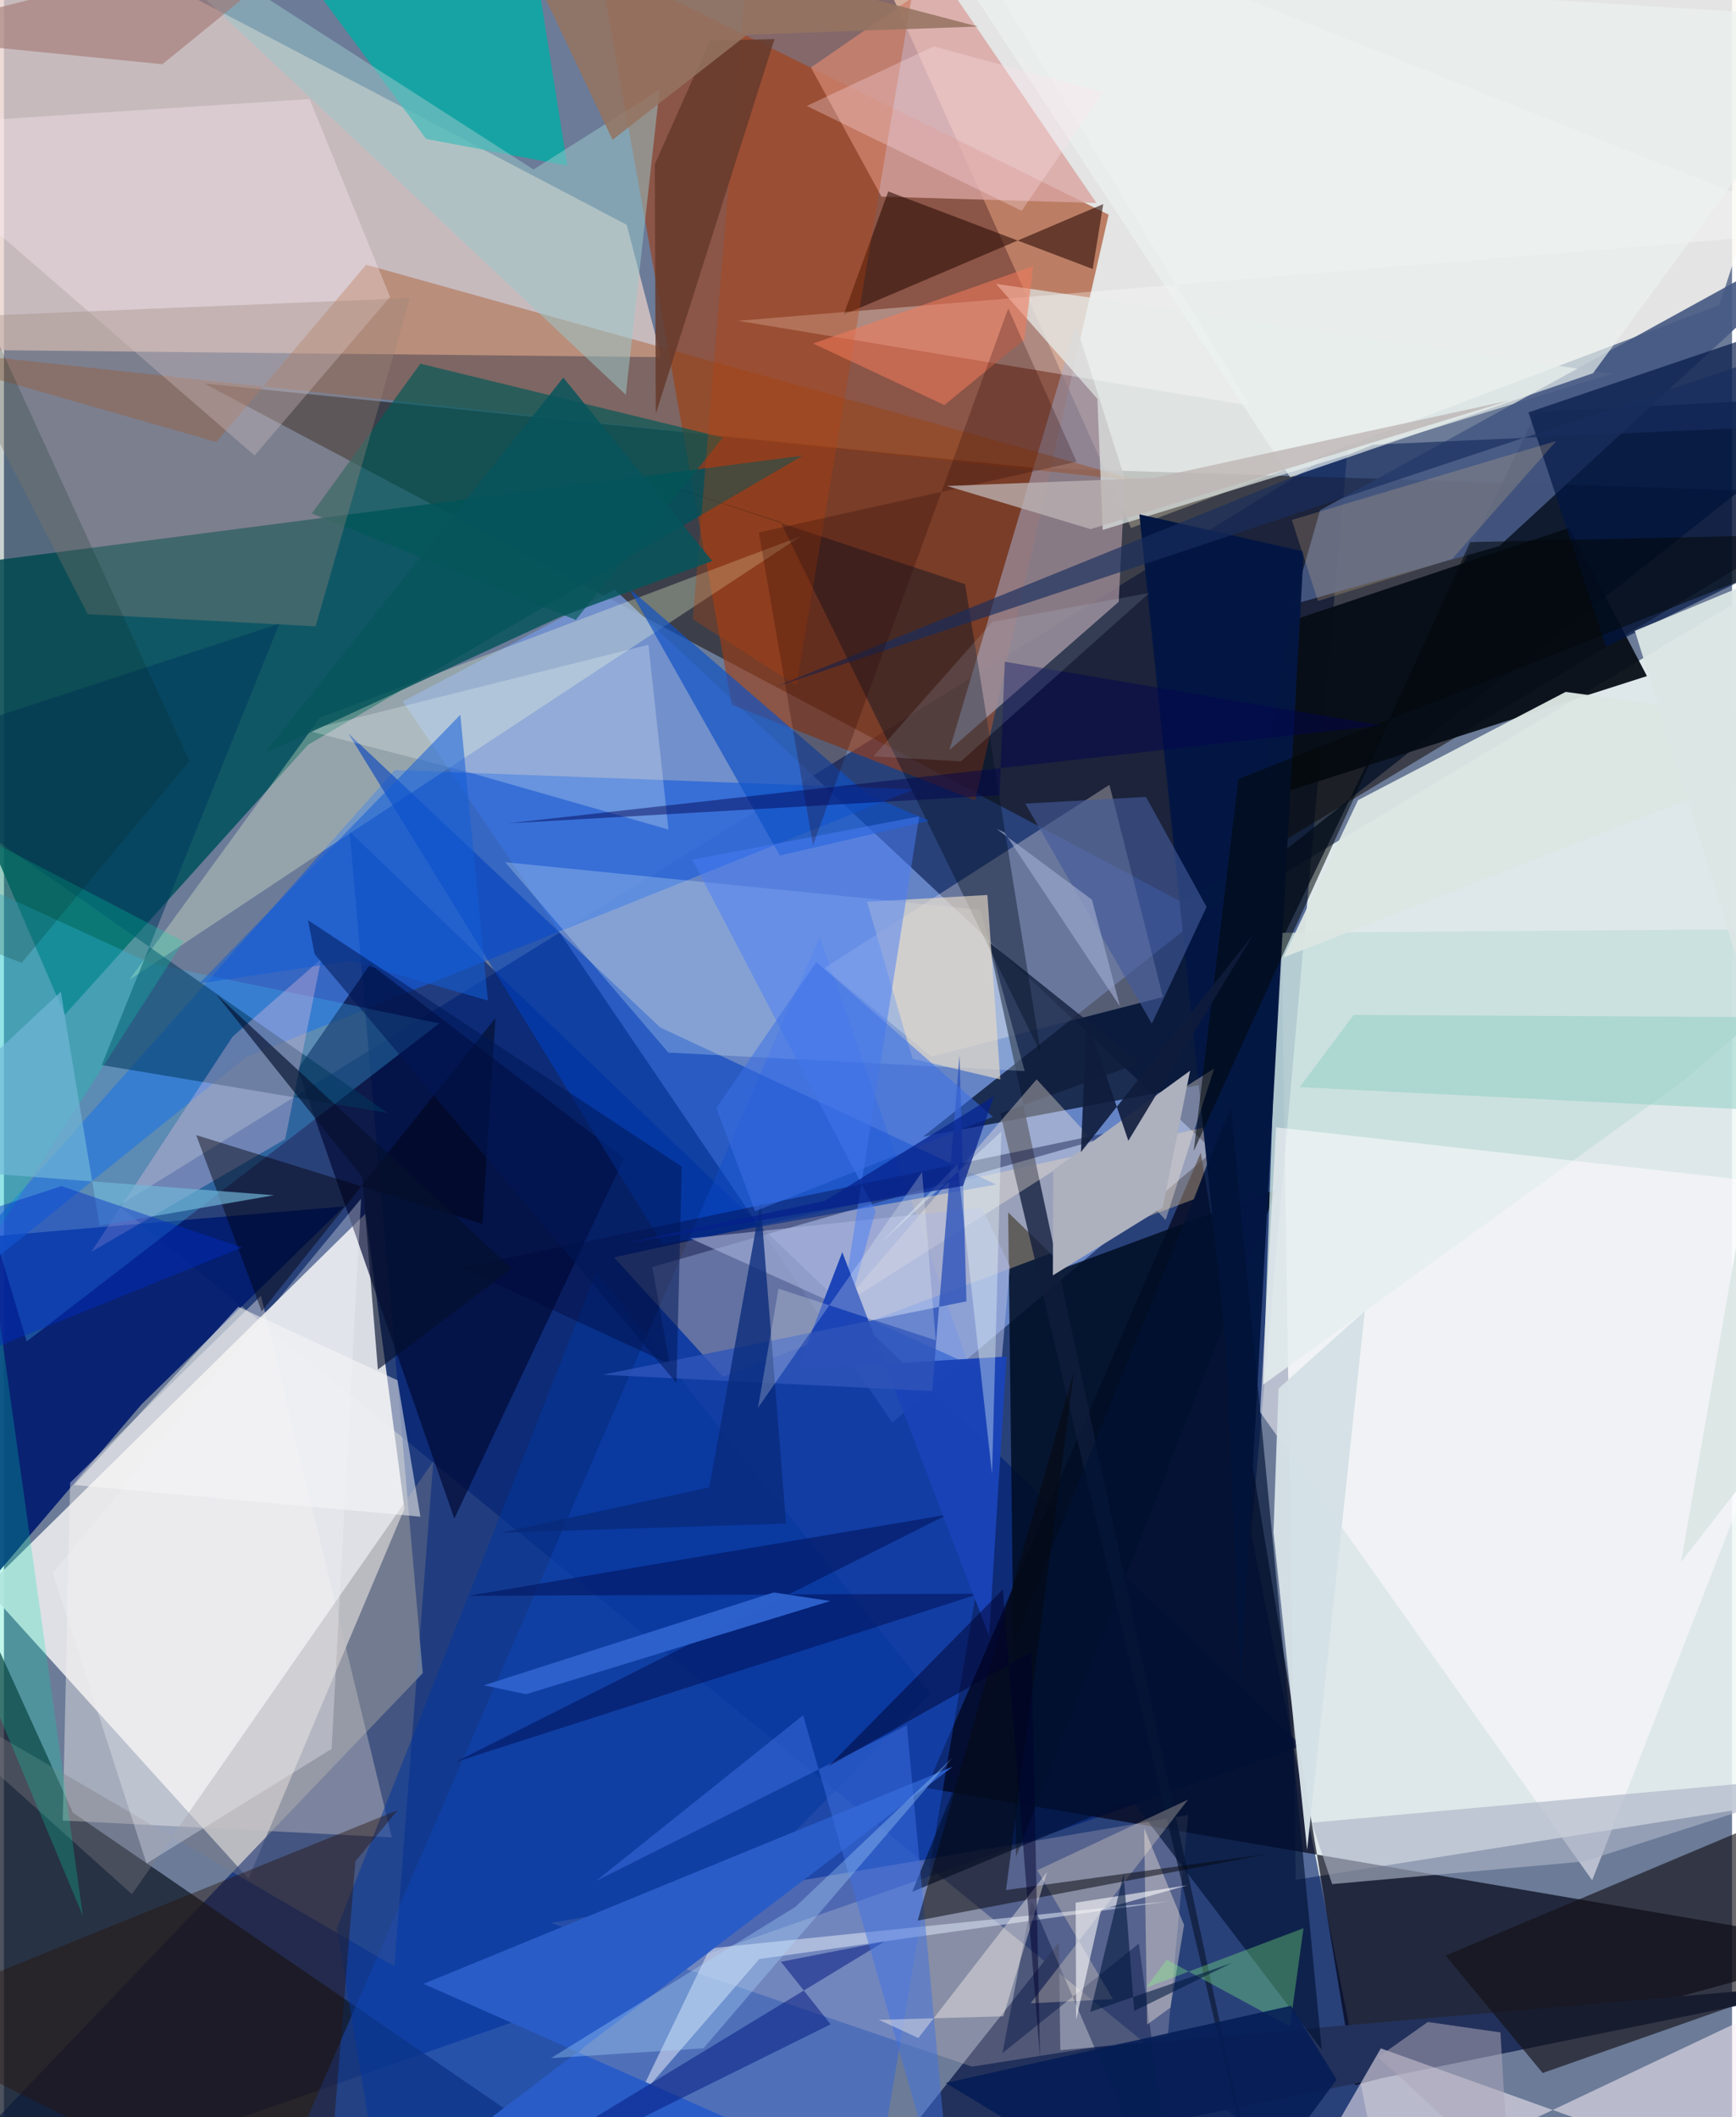 <svg xmlns="http://www.w3.org/2000/svg" width="228" height="278" viewBox="0 0 836 1024"><path fill="#6b7b98" d="M0 0h836v1024H0z"/><path fill="#f0f9f6" fill-opacity=".867" d="M624.921 909.187L898 865.889l-8.58-605.37-271.786 162.906z"/><path fill="#faf9f1" fill-opacity=".835" d="M545.259 255.367L829.88 147.52 898-62H402.764z"/><path fill="#011e67" fill-opacity=".616" d="M55.475 583.208l594.743-368.356-46.85 526.707L671.908 1086z"/><path fill="#e6e7eb" fill-opacity=".933" d="M-8.85 768.019l183.762-181.027 18.816 142.73-75.418 178.899z"/><path fill="#110800" fill-opacity=".518" d="M898 238.951L569.826 436.312 96.82 185.474l402.766 40.91z"/><path fill="#7394d8" fill-opacity=".808" d="M429.716 688.053l155.396-131.427-289.65-271.466-102.528 54.115z"/><path fill="#002276" fill-opacity=".69" d="M202.602 809.22l-35.386-407.037 460.578 442.208L-62 1086z"/><path fill="#e5cfca" fill-opacity=".749" d="M-15.869 169.242L-24.205-62l325.471 170.73 16.661 64.01z"/><path fill="#000214" fill-opacity=".686" d="M898 941.846l-244.344 66.698-74.673-450.96-132.7 307.19z"/><path fill="#a13d13" fill-opacity=".604" d="M287.86-17.861l64.22 358.771 117.756 46.186 64.57-283.27z"/><path fill="#01515c" fill-opacity=".847" d="M29.42 490.822l117.655-130.565 239.342-139.876L-62 278.489z"/><path fill="#111a28" fill-opacity=".749" d="M338.672 1086L33.362 876.728-62 666.66v411.812z"/><path fill="#000e28" fill-opacity=".737" d="M741.356 199.297l156.644-8.1-453.408 358.61 140.437-26.262z"/><path fill="#021b6f" fill-opacity=".929" d="M-53.23 602.043l24.337 189.076L66.53 679.245l98.055-95.757z"/><path fill="#1d5ef3" fill-opacity=".357" d="M126.27 1071.562l268.364-618.309 86.924 249.767-55.686 330.95z"/><path fill="#22315b" d="M898 957.989l-479.763 97.72 92.114-116.147.675 52.013z"/><path fill="#145bdd" fill-opacity=".612" d="M189.047 372.47l251.14 9.32-323.145 129.526L-62 655.538z"/><path fill="#010d23" fill-opacity=".851" d="M615.718 575.167L489.603 898.089l-3.799-311.676 27.48 26.656z"/><path fill="#fcd7a0" fill-opacity=".345" d="M588.975 543.486L575.97 579.93l-228.187 85.95-52.648-57.711z"/><path fill="#988692" fill-opacity=".831" d="M518.62 157.066l23.684 74.63-3.031 59.39-81.872 71.659z"/><path fill="#000731" fill-opacity=".663" d="M217.865 734.481L142.14 517.116l35.043-50.82 122.828 93.923z"/><path fill="#070d16" fill-opacity=".945" d="M607.596 386.959l187.234-59.963-37.524-71.72-135.267 45.21z"/><path fill="#f1e8e8" fill-opacity=".325" d="M448.645 511.034l-51.798-42.753 137.951-88.687 25.888 102.621z"/><path fill="#dbc9ce" fill-opacity=".251" d="M468.305 999.564l94.73-14.963 9.867-106.784-308.416 52.203z"/><path fill="#f7ecf5" fill-opacity=".553" d="M827.035 1048.386l-160.952-57.659L611.05 1086 898 950.042z"/><path fill="#d9a3a0" fill-opacity=".796" d="M453.822-11.132l-63.434 43.764 34.13 62.482 103.99 3.064z"/><path fill="#01aea8" fill-opacity=".788" d="M250.192-60.552L108.698-62l95.537 129.189 68.285 12.91z"/><path fill="#c7e0dd" fill-opacity=".831" d="M812.006 523.094L609.113 669.742l7.583-218.584L898 449.048z"/><path fill="#f5f1ee" fill-opacity=".416" d="M32.016 717.129l92.309-90.398 63.287 261.934-159.173-8.14z"/><path fill="#9f4005" fill-opacity=".353" d="M550.802 232.915l-375.61-104.862-72.445 85.73L-62 166.65z"/><path fill="#3eadef" fill-opacity=".329" d="M-62 404.682l133.332 61.37 139.27 28.918L10.994 648.815z"/><path fill="#101d3c" fill-opacity=".776" d="M482.008 538.507l67.605-24.356-73.34-58.665L611.293 1086z"/><path fill="#f1ffd7" fill-opacity=".31" d="M60.598 473.972l92.278-126.83 232.555-87.756-227.684 150.022z"/><path fill="#0040c0" fill-opacity=".596" d="M166.598 354.72l150.913 142.233 162.458 75.96-161.353 28.856z"/><path fill="#141117" fill-opacity=".635" d="M847.348 966.456l-102.963 36.183-46.932-56.798L898 861.375z"/><path fill="#dde4e1" fill-opacity=".722" d="M528.975 192.903l2.574 63.402 246.448-75.578L479.96 137.3z"/><path fill="#465983" fill-opacity=".906" d="M636.683 246.796l-12.99 45.512 99.714-28.17L898 103.036z"/><path fill="#041743" fill-opacity=".988" d="M591.106 650.896l7.165 165.448 30.5-549.61-79.505-17.986z"/><path fill="#fffbff" fill-opacity=".533" d="M898 576.978L768.329 909.423 607.722 683.018l7.729-137.773z"/><path fill="#fff0f8" fill-opacity=".314" d="M-62 61.55l209.843-13.647 38.952 95.69-65.545 76.7z"/><path fill="#edffff" fill-opacity=".239" d="M242.493 417.032l78.911 92.068 172.4 8.951-21.463-78.001z"/><path fill="#025856" fill-opacity=".675" d="M201.456 175.92l146.383 35.69-71.22 88.212-127.68-51.471z"/><path fill="#000f20" fill-opacity=".408" d="M501.622 509.51l-36.647-226.967-145.372-48.266 56.02 18.116z"/><path fill="#00385e" fill-opacity=".537" d="M133.254 301.608L-62 365.704l247.536 172.582L47.308 515.14z"/><path fill="#dbe6e2" fill-opacity=".957" d="M898 354.365L618.992 463.11l36.1-76.13 100.425-52.339z"/><path fill="#7f7d85" fill-opacity=".38" d="M-62 804.926L61.94 916.182 207.7 706.817l-18.809 244.254z"/><path fill="#ffcae1" fill-opacity=".31" d="M110.655 501.326L42.242 605.48l93.81-54.487 17.443-87.166z"/><path fill="#fff1e2" fill-opacity=".357" d="M499.579 522.047l-94.645 109.668 180.52-114.918-23.479 73.314z"/><path fill="#9d867c" fill-opacity=".345" d="M150.753 302.928l-110.225-5.856-73.81-143.382 229.668-9.542z"/><path fill="#02369c" fill-opacity=".518" d="M161.08 932.57l125.463-317.186 161.583 203.81L186.317 1086z"/><path fill="#d1dbef" fill-opacity=".612" d="M365.422 947.503l-59.292 68.41 35.396-73.566 222.29-22.805z"/><path fill="#001644" fill-opacity=".667" d="M840.645 164.495l-103.13 34.954L774.968 312.9 898 252.64z"/><path fill="#2e0e07" fill-opacity=".6" d="M531.797 98.714l-125.582 53.494L427.8 92.593l98.925 37.516z"/><path fill="#011134" fill-opacity=".647" d="M637.517 991.319l-43.961-455.852-154.163 379.548 106.192-44.438z"/><path fill="#0e51c5" fill-opacity=".671" d="M417.64 384.147l29.876 12.87-72.148 16.787-73.081-129.395z"/><path fill="#fffffe" fill-opacity=".314" d="M883.52 111.613L445.576-62l157.15 258.165-247.563-41.011z"/><path fill="#b9420c" fill-opacity=".325" d="M363.113-62l-29.87 361.504 50.173 32.075 63.569-380.034z"/><path fill="#295cc7" d="M202.978 959.515l255.998-105.003L154.445 1086H489.02z"/><path fill="#d4e0e5" fill-opacity=".98" d="M616.593 671.603l-2.441 69.696 16.283 153.373 27.887-260.567z"/><path fill="#020737" fill-opacity=".384" d="M559.691 542.493l-246.084 70.302 8.583 47.045-100.925-46.756z"/><path fill="#281209" fill-opacity=".42" d="M190.451 875.523l-20.428 24.68L154.879 1086-62 977.786z"/><path fill="#e7dac7" fill-opacity=".655" d="M475.75 432.872l-58.22 3.286 22.033 75.915 42.449 10.004z"/><path fill="#fafffc" fill-opacity=".247" d="M321.487 401.22l-97.349-27.88-77.8-20.09 165.445-41.396z"/><path fill="#9ac8ca" fill-opacity=".514" d="M32.048-62l268.784 252.95L317.16 43.447 256.174 81.99z"/><path fill="#aeb8e0" fill-opacity=".561" d="M473.177 584.117l-141.059 14.845L481.86 666.61l4.798-54.11z"/><path fill="#497df8" fill-opacity=".498" d="M421.673 585.68l-20.624 74.31 41.713-265.136-109.781 20.938z"/><path fill="#faf9fa" fill-opacity=".506" d="M33.942 718.225l79.433-86.165 77.01 35.541 11.087 65.968z"/><path fill="#01135b" fill-opacity=".557" d="M456.287 732.605l-231.65 39.242 247.257-1.022-253.546 81.428z"/><path fill="#abb3c7" fill-opacity=".635" d="M642.541 911.281l121.627-10.925L898 857.465l-265.372 24.127z"/><path fill="#00000d" fill-opacity=".447" d="M92.989 549.003l138.465 42.957 6.312-99.586-113.093 141.903z"/><path fill="#03080a" fill-opacity=".549" d="M709.302 262.202L898 257.927 597.185 376.76l-21.62 180.025z"/><path fill="#1a43b7" fill-opacity=".976" d="M476.587 791.28l-71.033-185.644-21.69 56.561 101.148-6.09z"/><path fill="#02197f" fill-opacity=".522" d="M425.986 939.02l-50.088 9.825 24.023 30.237L184.13 1086z"/><path fill="#2e62cc" fill-opacity=".953" d="M372.368 770.208l27.44 4.14-147.185 45.075-20.48-4.302z"/><path fill="#00e0af" fill-opacity=".243" d="M-36.81 390.955l75.035 535.852L-62 686.907 86.825 455.34z"/><path fill="#001244" fill-opacity=".427" d="M549.035 940.021L568.582 1086l-71.39-166.544-14.14 73.543z"/><path fill="#653a2d" fill-opacity=".859" d="M315.344 200.126l-.47-120.697 26.694-59.888 31.195-.615z"/><path fill="#4071e5" fill-opacity=".478" d="M460.085 1086l-23.28-251.59-150.465 75.386 100.277-80.233z"/><path fill="#f5e8dc" fill-opacity=".408" d="M551.604 884.206l19.31 46.844-6.562 39.909-11.316 8.256z"/><path fill="#93cfc5" fill-opacity=".549" d="M868.802 492.07L898 539.344l-271.181-13.519 26.173-34.948z"/><path fill="#adb0bd" d="M507.629 565.923l-.2 50.942 53.117-32.834 13.286-66.175z"/><path fill="#425a9b" fill-opacity=".62" d="M555.326 495.084l26.479-56.44-29.326-53.214-58.408 3.238z"/><path fill="#ffeed6" fill-opacity=".286" d="M572.843 870.403l-76.19 98.52 39.857-2.024-36.652-62.315z"/><path fill="#2f55ba" fill-opacity=".808" d="M465.633 629.413l-176.14 35.518 159.554 7.873 13.223-162.26z"/><path fill="#a37a75" fill-opacity=".639" d="M96.387 15.018l-19.76 16.055-135.168-13.49 218.33-54.437z"/><path fill="#0f1b3b" fill-opacity=".89" d="M543.947 551.747l-20.212-59.398L521 557.24l83.49-105.383z"/><path fill="#082a7b" fill-opacity=".769" d="M366.048 581.598l12.296 155.261-138.002 4.492 100.901-21.975z"/><path fill="#71b8d8" fill-opacity=".671" d="M-62 563.426l192.688 14.663-84.452 14.698-18.747-113.116z"/><path fill="#060811" fill-opacity=".525" d="M484.77 914.155l32.979-251.314-75.71 266.08 169.53-32.244z"/><path fill="#dce6e4" fill-opacity=".937" d="M788.989 305.103L898 259.883l-86.648 495.596 84.11-108.414z"/><path fill="#88fc85" fill-opacity=".329" d="M552.452 961.388l10.095-13.561 59.592 32.304 6.553-47.533z"/><path fill="#aca7ba" fill-opacity=".533" d="M723.95 983.014l4.182 70.078-63.282-58.176 23.957-16.947z"/><path fill="#b0dbff" fill-opacity=".333" d="M458.94 850.045L338.405 990.69l-73.77 4.754 118.251-73.2z"/><path fill="#172d5e" fill-opacity=".651" d="M898 204.484v-46.862L373.388 332.146 662.31 215.065z"/><path fill="#f1795c" fill-opacity=".561" d="M493.681 164.229l4.211-35.504-106.41 37.435 63.455 29.755z"/><path fill="#957361" fill-opacity=".867" d="M294.414 67.632L239.498-48.005l231.568 60.839-111.61 4.003z"/><path fill="#041d55" fill-opacity=".871" d="M585.474 1086l-129.922-78.539 167.037-37.337 22.15 35.677z"/><path fill="#fff8f0" fill-opacity=".396" d="M442.355 985.719l-19.08-8.811 60.19-1.667 21.211-69.901z"/><path fill="#06545b" fill-opacity=".843" d="M268.438 298.644l74.222-27.297-72.07-88.69-144.864 181.92z"/><path fill="#fcfcfe" fill-opacity=".588" d="M518.455 920.26l54.152-8.448-41.851 11.81-12.053 53.315z"/><path fill="#ffd593" fill-opacity=".196" d="M635.674 290.73l65.005-20.455 50.28-56.976-127.933 38.159z"/><path fill="#250000" fill-opacity=".247" d="M485.835 149.17l-94.444 259.582-26.198-151.206 153.705-34.196z"/><path fill="#ebf3f0" fill-opacity=".675" d="M768.733 180.529l-146.486 50.288-163.17-248.89L894.447 9.14z"/><path fill="#00002d" fill-opacity=".478" d="M483.215 768.798l18.036 226.815-4.188-196.585L399 854.19z"/><path fill="#06102e" fill-opacity=".647" d="M102.57 480.793l143.055 132.679-64.725 48.942-7.592-93.131z"/><path fill="#eff" fill-opacity=".349" d="M482.494 547.323l-58.362 53.836 37.188-38.08 16.695 149.833z"/><path fill="#145fd6" fill-opacity=".545" d="M234.114 483.944l-66.63-19.221-72.988 10.993L220.772 345.72z"/><path fill="#bdb3b3" fill-opacity=".769" d="M525.727 255.915l-69.447-20.857 100.1-3.908 172.067-37.499z"/><path fill="#3b6fe6" fill-opacity=".541" d="M344.632 535.927l18.742 49.902 115.07-45.633-85.442-74.924z"/><path fill="#002720" fill-opacity=".208" d="M-62 438.258l45.942-301.573L89.727 368.05 8.554 465.674z"/><path fill="#001757" fill-opacity=".529" d="M325.33 668.89L150.305 461.508l-3.248-16.466L327.92 564.259z"/><path fill="#01173e" fill-opacity=".576" d="M525.526 973.078l16.132-66.75 5.126 66.29 47.126-23.152z"/><path fill="#ffe2ec" fill-opacity=".298" d="M388.344 51.236l61.503-28.806 81.899 22.183-39.399 57.334z"/><path fill="#05208b" fill-opacity=".722" d="M464.002 573.577l-163.609 27.828 96.601-20.557 81.875-50.625z"/><path fill="#f1f3f9" fill-opacity=".329" d="M68.963 901.298l89.544-55.415 14.257-266.12L23.689 760.839z"/><path fill="#000450" fill-opacity=".463" d="M666.296 350.843l-422.27 47.37 237.591-13.607 2.554-64.558z"/><path fill="#002dc5" fill-opacity=".431" d="M-62 675.183l177.156-71.811-87.314-29.695L-62 602.927z"/><path fill="#98a5ca" fill-opacity=".71" d="M526.334 435.128l13.593 51.671-55.979-84.22-3.736-1.66z"/><path fill="#fefffe" fill-opacity=".231" d="M374.7 623.27l-9.91 57.604L444.14 566.9l6.613 81.337z"/><path fill="#cee4f9" fill-opacity=".137" d="M554.164 286.745l-91.208 81.513-42.328-2.433 57.519-65.025z"/></svg>
